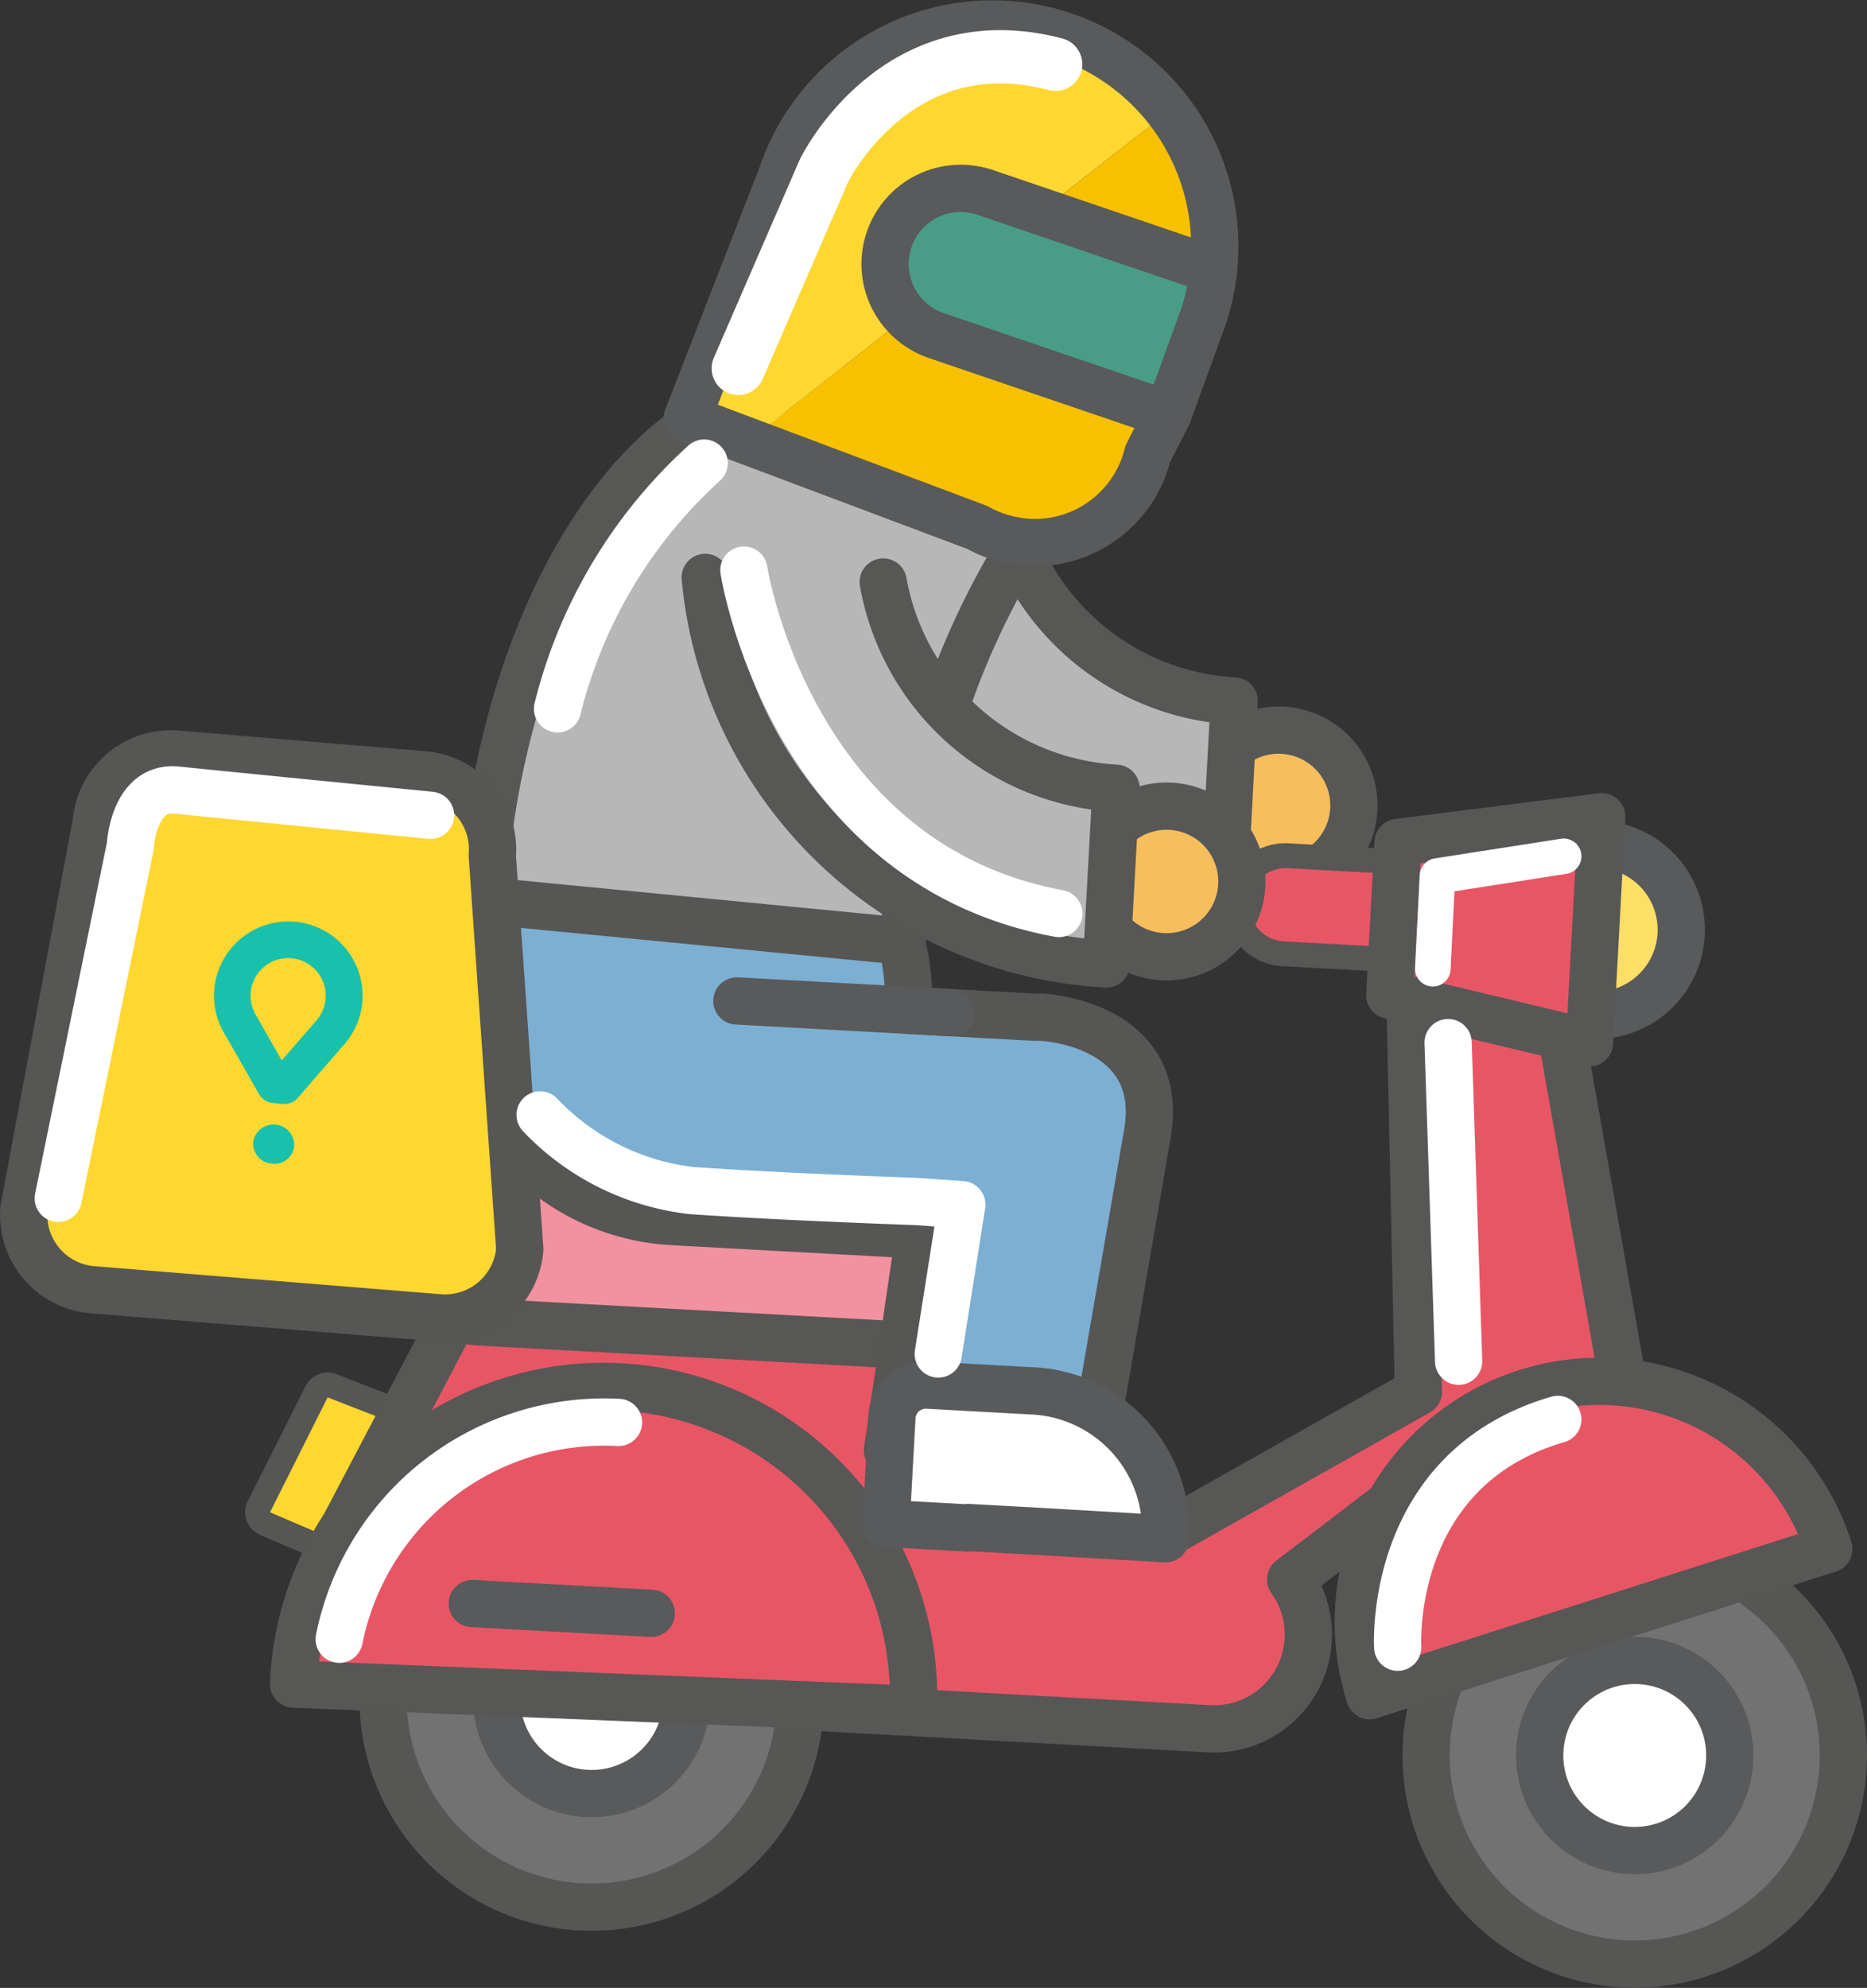 <svg xmlns="http://www.w3.org/2000/svg" width="59.282" height="63.096" viewBox="0 0 59.282 63.096">
  <rect x="0" y="0" width="59.282" height="63.096" fill="#333333" stroke="none"/>
  <g id="moto_dude_yay_5_" data-name="moto_dude_yay (5)" transform="translate(-0.579 -19.057)">
    <path id="Tracé_1" data-name="Tracé 1" d="M25.978,73.33a6.623,6.623,0,1,1-6.252-6.975,6.623,6.623,0,0,1,6.252,6.975" fill="#727272" fill-rule="evenodd"/>
    <path id="Tracé_2" data-name="Tracé 2" d="M25.978,73.33a6.623,6.623,0,1,1-6.252-6.975,6.623,6.623,0,0,1,6.252,6.975Z" fill="none" stroke="#565655" stroke-linecap="round" stroke-linejoin="round" stroke-width="1.5" fill-rule="evenodd"/>
    <path id="Tracé_3" data-name="Tracé 3" d="M43.565,44.755a2.392,2.392,0,1,1-2.257-2.52,2.391,2.391,0,0,1,2.257,2.52" fill="#f7be5d" fill-rule="evenodd"/>
    <path id="Tracé_4" data-name="Tracé 4" d="M43.565,44.755a2.392,2.392,0,1,1-2.257-2.52,2.391,2.391,0,0,1,2.257,2.52Z" fill="none" stroke="#575756" stroke-linecap="round" stroke-linejoin="round" stroke-width="1.5" fill-rule="evenodd"/>
    <path id="Tracé_5" data-name="Tracé 5" d="M26.748,31.935c-.025.23-.043.464-.056.7A13.533,13.533,0,0,0,39.468,46.884l.3-5.578a7.947,7.947,0,0,1-7.5-8.369c.013-.236.04-.467.073-.7" fill="#b7b7b7" fill-rule="evenodd"/>
    <path id="Tracé_6" data-name="Tracé 6" d="M26.748,31.935c-.025.23-.043.464-.056.7A13.533,13.533,0,0,0,39.468,46.884l.3-5.578a7.947,7.947,0,0,1-7.5-8.369c.013-.236.04-.467.073-.7" fill="none" stroke="#575756" stroke-linecap="round" stroke-linejoin="round" stroke-width="1.5" fill-rule="evenodd"/>
    <path id="Tracé_7" data-name="Tracé 7" d="M29.318,48.557A24.754,24.754,0,0,1,32.809,36.7c-1.516-3.146-3.714-5.2-6.315-5.343-5.352-.292-10.107,7.079-10.62,16.464" fill="#b7b7b7" fill-rule="evenodd"/>
    <path id="Tracé_8" data-name="Tracé 8" d="M29.318,48.557A24.754,24.754,0,0,1,32.809,36.7c-1.516-3.146-3.714-5.2-6.315-5.343-5.352-.292-10.107,7.079-10.62,16.464" fill="none" stroke="#575756" stroke-linecap="round" stroke-linejoin="round" stroke-width="1.5" fill-rule="evenodd"/>
    <path id="Tracé_9" data-name="Tracé 9" d="M41.282,49.33a1.566,1.566,0,0,1-1.447-1.64,1.559,1.559,0,0,1,1.641-1.472l4.48.245a1.57,1.57,0,0,1,1.47,1.641,1.559,1.559,0,0,1-1.641,1.472l-4.5-.247" fill="#e85666" fill-rule="evenodd"/>
    <path id="Tracé_10" data-name="Tracé 10" d="M46.006,46.07l-.03,0L41.5,45.824a1.954,1.954,0,0,0-2.057,1.844,1.962,1.962,0,0,0,1.814,2.055l.03,0,4.478.245a1.954,1.954,0,0,0,.243-3.9m-.055.788a1.164,1.164,0,1,1-.145,2.323l-4.478-.244-.018,0a1.164,1.164,0,0,1,.145-2.323l4.478.245h.018" fill="#575756" fill-rule="evenodd"/>
    <path id="Tracé_11" data-name="Tracé 11" d="M11.21,68.34a.4.4,0,0,1-.128-.03L9,67.42a.395.395,0,0,1-.2-.54l1.83-3.647a.4.4,0,0,1,.495-.19l2.222.862a.4.4,0,0,1,.2.555l-1.969,3.674a.4.4,0,0,1-.376.207" fill="#ffd731" fill-rule="evenodd"/>
    <path id="Tracé_12" data-name="Tracé 12" d="M11.039,62.622a.79.79,0,0,0-.76.434L8.449,66.7a.787.787,0,0,0,.4,1.08l2.082.891a.79.79,0,0,0,1.007-.353L13.9,64.647a.79.79,0,0,0-.41-1.11l-2.222-.863a.79.79,0,0,0-.231-.052m-.055.788,2.222.863-1.969,3.674-2.082-.89,1.829-3.647" fill="#565655" fill-rule="evenodd"/>
    <path id="Tracé_13" data-name="Tracé 13" d="M53.96,48.717a2.719,2.719,0,1,1-2.567-2.863,2.719,2.719,0,0,1,2.567,2.863" fill="#fdde66" fill-rule="evenodd"/>
    <path id="Tracé_14" data-name="Tracé 14" d="M53.96,48.717a2.719,2.719,0,1,1-2.567-2.863A2.719,2.719,0,0,1,53.96,48.717Z" fill="none" stroke="#585a5b" stroke-linecap="round" stroke-linejoin="round" stroke-width="1.5" fill-rule="evenodd"/>
    <path id="Tracé_15" data-name="Tracé 15" d="M15.244,60.391l14.018.765-.488,8.927-18.1-.988Z" fill="#e85666" fill-rule="evenodd"/>
    <path id="Tracé_16" data-name="Tracé 16" d="M15.244,60.391l14.018.765-.488,8.927-18.1-.988Z" fill="none" stroke="#575756" stroke-linecap="round" stroke-linejoin="round" stroke-width="1.5" fill-rule="evenodd"/>
    <path id="Tracé_17" data-name="Tracé 17" d="M52.332,64.185,50.063,51.363l-4.746-2.209.3,14.08-8.18,4.612-11.358-.62a2.994,2.994,0,1,0-.327,5.98l13.212.722a2.994,2.994,0,0,0,2.594-4.739l5.984-4.566,4.788-.438Z" fill="#e85666" fill-rule="evenodd"/>
    <path id="Tracé_18" data-name="Tracé 18" d="M52.332,64.185,50.063,51.363l-4.746-2.209.3,14.08-8.18,4.612-11.358-.62a2.994,2.994,0,1,0-.327,5.98l13.212.722a2.994,2.994,0,0,0,2.594-4.739l5.984-4.566,4.788-.438Z" fill="none" stroke="#575756" stroke-linecap="round" stroke-linejoin="round" stroke-width="1.5" fill-rule="evenodd"/>
    <path id="Tracé_19" data-name="Tracé 19" d="M59.1,75.138a6.624,6.624,0,1,1-6.252-6.978A6.623,6.623,0,0,1,59.1,75.138" fill="#727272" fill-rule="evenodd"/>
    <path id="Tracé_20" data-name="Tracé 20" d="M59.1,75.138a6.624,6.624,0,1,1-6.252-6.978A6.623,6.623,0,0,1,59.1,75.138Z" fill="none" stroke="#565655" stroke-linecap="round" stroke-linejoin="round" stroke-width="1.5" fill-rule="evenodd"/>
    <path id="Tracé_21" data-name="Tracé 21" d="M55.5,74.941a3.018,3.018,0,1,1-2.848-3.178A3.017,3.017,0,0,1,55.5,74.941" fill="#fff" fill-rule="evenodd"/>
    <path id="Tracé_22" data-name="Tracé 22" d="M55.5,74.941a3.018,3.018,0,1,1-2.848-3.178A3.017,3.017,0,0,1,55.5,74.941Z" fill="none" stroke="#585a5b" stroke-linecap="round" stroke-linejoin="round" stroke-width="1.5" fill-rule="evenodd"/>
    <path id="Tracé_23" data-name="Tracé 23" d="M22.378,73.133a3.017,3.017,0,1,1-2.849-3.177,3.017,3.017,0,0,1,2.849,3.177" fill="#fff" fill-rule="evenodd"/>
    <path id="Tracé_24" data-name="Tracé 24" d="M22.378,73.133a3.017,3.017,0,1,1-2.849-3.177,3.017,3.017,0,0,1,2.849,3.177Z" fill="none" stroke="#585a5b" stroke-linecap="round" stroke-linejoin="round" stroke-width="1.5" fill-rule="evenodd"/>
    <path id="Tracé_25" data-name="Tracé 25" d="M49.032,63.262a7.65,7.65,0,0,0-4.962,9.616l14.578-4.655a7.652,7.652,0,0,0-9.616-4.96" fill="#e85666" fill-rule="evenodd"/>
    <path id="Tracé_26" data-name="Tracé 26" d="M49.032,63.262a7.65,7.65,0,0,0-4.962,9.616l14.578-4.655a7.652,7.652,0,0,0-9.616-4.96Z" fill="none" stroke="#575756" stroke-linecap="round" stroke-linejoin="round" stroke-width="1.5" fill-rule="evenodd"/>
    <path id="Tracé_27" data-name="Tracé 27" d="M20.144,63.07A9.847,9.847,0,0,0,9.9,72.51l19.68.8a9.849,9.849,0,0,0-9.44-10.24" fill="#e85666" fill-rule="evenodd"/>
    <path id="Tracé_28" data-name="Tracé 28" d="M20.144,63.07A9.847,9.847,0,0,0,9.9,72.51l19.68.8a9.849,9.849,0,0,0-9.44-10.24Z" fill="none" stroke="#575756" stroke-linecap="round" stroke-linejoin="round" stroke-width="1.5" fill-rule="evenodd"/>
    <path id="Tracé_29" data-name="Tracé 29" d="M15.576,69.954l5.684.31" fill="none" stroke="#585a5b" stroke-linecap="round" stroke-linejoin="round" stroke-width="1.5" fill-rule="evenodd"/>
    <path id="Tracé_30" data-name="Tracé 30" d="M33.848,59.268a2.729,2.729,0,0,1-2.874,2.576l-15.15-.827a2.729,2.729,0,1,1,.3-5.449l15.152.827a2.728,2.728,0,0,1,2.576,2.873" fill="#f2919f" fill-rule="evenodd"/>
    <path id="Tracé_31" data-name="Tracé 31" d="M33.848,59.268a2.729,2.729,0,0,1-2.874,2.576l-15.15-.827a2.729,2.729,0,1,1,.3-5.449l15.152.827a2.728,2.728,0,0,1,2.576,2.873Z" fill="none" stroke="#575756" stroke-linecap="round" stroke-linejoin="round" stroke-width="1.5" fill-rule="evenodd"/>
    <path id="Tracé_32" data-name="Tracé 32" d="M51.049,52.158l-6.344-1.516.264-4.846,6.471-.816Z" fill="#e85666" fill-rule="evenodd"/>
    <path id="Tracé_33" data-name="Tracé 33" d="M51.049,52.158l-6.344-1.516.264-4.846,6.471-.816Z" fill="none" stroke="#575756" stroke-linecap="round" stroke-linejoin="round" stroke-width="1.5" fill-rule="evenodd"/>
    <path id="Tracé_34" data-name="Tracé 34" d="M37.018,55c.558-3.4-3.217-3.7-3.565-3.655l-4.036-.22a7.094,7.094,0,0,0-.225-2.2L15.935,47.64a7.1,7.1,0,0,0,6,10.19c.353.02,1.54.084,1.8.1l6.03.328-1.006,6.829,6.279,1.382L37.018,55" fill="#7dafd3" fill-rule="evenodd"/>
    <path id="Tracé_35" data-name="Tracé 35" d="M37.018,55c.558-3.4-3.217-3.7-3.565-3.655l-4.036-.22a7.094,7.094,0,0,0-.225-2.2L15.935,47.64a7.1,7.1,0,0,0,6,10.19c.353.02,1.54.084,1.8.1l6.03.328-1.006,6.829,6.279,1.382L37.018,55" fill="none" stroke="#565655" stroke-linecap="round" stroke-linejoin="round" stroke-width="1.5" fill-rule="evenodd"/>
    <path id="Tracé_36" data-name="Tracé 36" d="M30.792,51.2l-6.815-.372" fill="none" stroke="#585a5b" stroke-linecap="round" stroke-linejoin="round" stroke-width="1.5" fill-rule="evenodd"/>
    <path id="Tracé_37" data-name="Tracé 37" d="M33.408,63.206h-.014l-1.831-.1-1.53-.085A1.077,1.077,0,0,0,28.9,64.038l-.185,3.375,2.606.142v-.014l1.832.1,4.435.256a4.443,4.443,0,0,0-4.18-4.691" fill="#fff" fill-rule="evenodd"/>
    <path id="Tracé_38" data-name="Tracé 38" d="M33.408,63.206h-.014l-1.831-.1-1.53-.085A1.077,1.077,0,0,0,28.9,64.038l-.185,3.375,2.606.142v-.014l1.832.1,4.435.256a4.443,4.443,0,0,0-4.18-4.691Z" fill="none" stroke="#585a5b" stroke-linecap="round" stroke-linejoin="round" stroke-width="1.5" fill-rule="evenodd"/>
    <path id="Tracé_39" data-name="Tracé 39" d="M40.008,47.166a2.391,2.391,0,1,1-2.257-2.518,2.391,2.391,0,0,1,2.257,2.518" fill="#f7be5d" fill-rule="evenodd"/>
    <path id="Tracé_40" data-name="Tracé 40" d="M40.008,47.166a2.391,2.391,0,1,1-2.257-2.518A2.391,2.391,0,0,1,40.008,47.166Z" fill="none" stroke="#575756" stroke-linecap="round" stroke-linejoin="round" stroke-width="1.5" fill-rule="evenodd"/>
    <path id="Tracé_41" data-name="Tracé 41" d="M22.971,37.385a13.536,13.536,0,0,0,12.74,12.268l.305-5.577a7.95,7.95,0,0,1-7.393-6.546" fill="#b7b7b7" fill-rule="evenodd"/>
    <path id="Tracé_42" data-name="Tracé 42" d="M22.971,37.385a13.536,13.536,0,0,0,12.74,12.268l.305-5.577a7.95,7.95,0,0,1-7.393-6.546" fill="none" stroke="#575756" stroke-linecap="round" stroke-linejoin="round" stroke-width="1.5" fill-rule="evenodd"/>
    <path id="Tracé_43" data-name="Tracé 43" d="M17.083,58.71a2.38,2.38,0,0,1-2.57,2.174l-11-.89a2.381,2.381,0,0,1-2.174-2.572L3.633,45.166a2.38,2.38,0,0,1,2.572-2.173l7.833.656a2.38,2.38,0,0,1,2.173,2.572l.872,12.49Z" fill="#ffd731" fill-rule="evenodd"/>
    <path id="Tracé_44" data-name="Tracé 44" d="M17.083,58.71a2.38,2.38,0,0,1-2.57,2.174l-11-.89a2.381,2.381,0,0,1-2.174-2.572L3.633,45.166a2.38,2.38,0,0,1,2.572-2.173l7.833.656a2.38,2.38,0,0,1,2.173,2.572l.872,12.49Z" fill="none" stroke="#565655" stroke-linecap="round" stroke-linejoin="round" stroke-width="1.5" fill-rule="evenodd"/>
    <path id="Tracé_45" data-name="Tracé 45" d="M31.614,35.795A3.639,3.639,0,0,0,32.7,36.2a3.973,3.973,0,0,0,.539.074,3.69,3.69,0,0,0,3.785-2.813l.64-1.253-7.285-2.48a2.367,2.367,0,0,1-.974-.644L24.33,33.064,31.614,35.8Zm2.02-10.025,5.476,1.864A7.067,7.067,0,0,0,37.7,22.585L33.634,25.77Z" fill="#f7c100" fill-rule="evenodd"/>
    <path id="Tracé_46" data-name="Tracé 46" d="M34.336,20.182A7.06,7.06,0,0,0,25.4,24.635l-3,7.7,1.935.725L29.4,29.086a2.391,2.391,0,0,1,2.52-3.9l1.711.582L37.7,22.585a7.017,7.017,0,0,0-3.36-2.4" fill="#ffd731" fill-rule="evenodd"/>
    <path id="Tracé_47" data-name="Tracé 47" d="M28.88,26.686a2.4,2.4,0,0,1,3.043-1.5l7.188,2.446a7.06,7.06,0,0,0-13.713-3l-3,7.705L31.614,35.8A3.639,3.639,0,0,0,32.7,36.2a3.82,3.82,0,0,0,.539.073,3.69,3.69,0,0,0,3.785-2.812l.64-1.253-7.285-2.48a2.4,2.4,0,0,1-1.5-3.044Z" fill="none" stroke="#585a5b" stroke-linecap="round" stroke-linejoin="round" stroke-width="1.5" fill-rule="evenodd"/>
    <path id="Tracé_48" data-name="Tracé 48" d="M39.11,27.635l-7.187-2.447a2.4,2.4,0,1,0-1.546,4.542l7.285,2.48,1.126-3.091a7.131,7.131,0,0,0,.323-1.484" fill="#499d87" fill-rule="evenodd"/>
    <path id="Tracé_49" data-name="Tracé 49" d="M39.11,27.635l-7.187-2.447a2.4,2.4,0,1,0-1.546,4.542l7.285,2.48,1.126-3.091a7.131,7.131,0,0,0,.323-1.484Z" fill="none" stroke="#585a5b" stroke-linecap="round" stroke-linejoin="round" stroke-width="1.5" fill-rule="evenodd"/>
    <path id="Tracé_50" data-name="Tracé 50" d="M24.021,30.75l2.722-6.277s2.282-4.71,7.356-3.376" fill="none" stroke="#fff" stroke-linecap="round" stroke-linejoin="round" stroke-width="1.692" fill-rule="evenodd"/>
    <path id="Tracé_51" data-name="Tracé 51" d="M2.429,57.093,4.719,45.9s.091-1.908,1.48-1.765,8.051.8,8.051.8m-2.9,26.153a8.582,8.582,0,0,1,8.868-6.883m24.742,7.135s-.346-5.651,5.083-7.23M46.56,52.15l.334,10.113" fill="none" stroke="#fff" stroke-linecap="round" stroke-linejoin="round" stroke-width="1.5" fill-rule="evenodd"/>
    <path id="Tracé_52" data-name="Tracé 52" d="M46.075,49.806l.146-2.945,4.01-.625" fill="none" stroke="#fff" stroke-linecap="round" stroke-linejoin="round" stroke-width="1.128" fill-rule="evenodd"/>
    <path id="Tracé_53" data-name="Tracé 53" d="M24.2,37.152s1.429,9.316,10,10.9M22.938,33.756a15.608,15.608,0,0,0-4.656,7.8" fill="none" stroke="#fff" stroke-linecap="round" stroke-linejoin="round" stroke-width="1.5" fill-rule="evenodd"/>
    <path id="Tracé_54" data-name="Tracé 54" d="M8.695,51.26a1.193,1.193,0,0,1,1.151-1.786,1.193,1.193,0,0,1,.777,1.978l-.075.086L9.525,52.715l-.774-1.358-.056-.1m1.266-2.94a2.357,2.357,0,0,0-2.575,2.111,2.33,2.33,0,0,0,.306,1.41l.053.093L8.8,53.776a.57.57,0,0,0,.449.29l.073.008.124.012.094.01a.575.575,0,0,0,.5-.2l1.39-1.6.072-.08a2.353,2.353,0,0,0-1.533-3.9M9.92,55.43v-.005a.655.655,0,0,0-1.3-.133v0a.643.643,0,0,0,.592.7.635.635,0,0,0,.712-.568" fill="#17c1ac" fill-rule="evenodd"/>
    <path id="Tracé_55" data-name="Tracé 55" d="M17.729,54.445a7.858,7.858,0,0,0,4.8,2.4c2.845.2,7.145.348,7.145.348l1.445.1-.748,4.74" fill="none" stroke="#fff" stroke-linecap="round" stroke-linejoin="round" stroke-width="1.5" fill-rule="evenodd"/>
  </g>
</svg>
